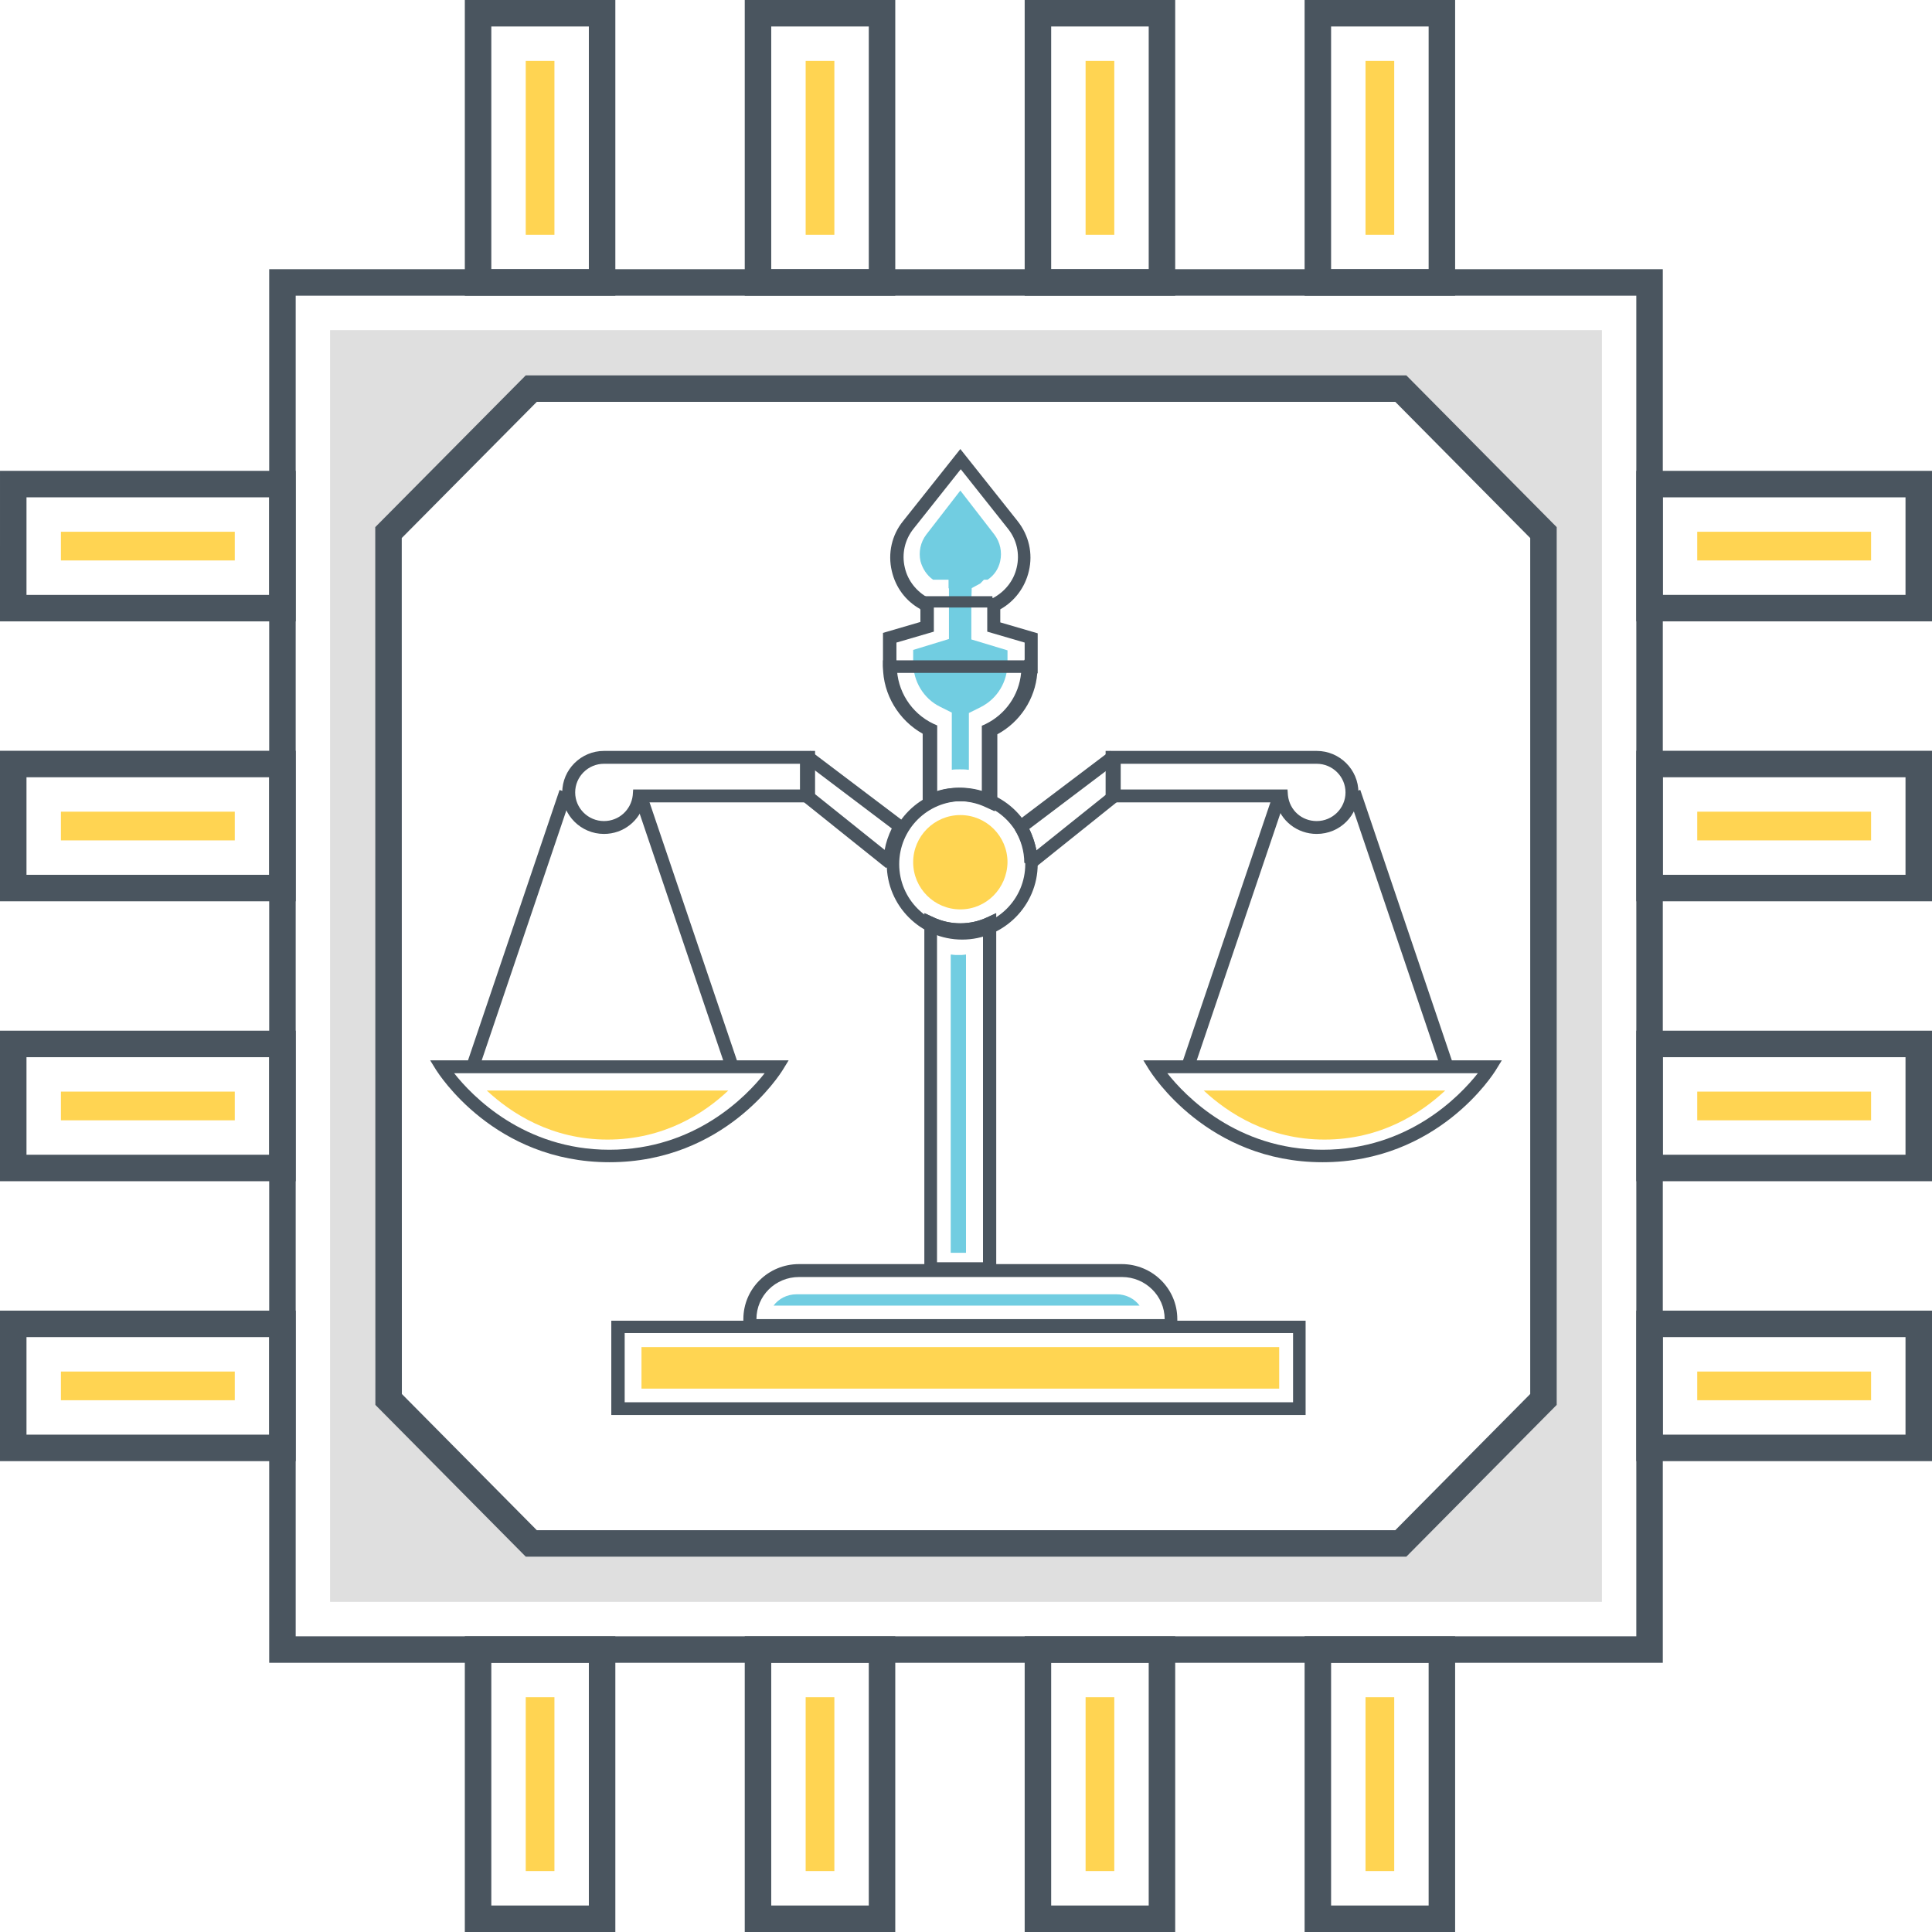 <?xml version="1.0" encoding="UTF-8"?>
<svg width="512px" height="512px" viewBox="0 0 512 512" version="1.1" xmlns="http://www.w3.org/2000/svg" xmlns:xlink="http://www.w3.org/1999/xlink">
    <!-- Generator: Sketch 58 (84663) - https://sketch.com -->
    <title>COPPA</title>
    <desc>Created with Sketch.</desc>
    <g id="Page-1" stroke="none" stroke-width="1" fill="none" fill-rule="evenodd">
        <g id="Security-and-Complia-Copy-3" transform="translate(-111, -1633)" fill-rule="nonzero">
            <g id="COPPA" transform="translate(111, 1633)">
                <g id="SUPERINTELLIGENCE">
                    <path d="M71.342,71.341 L71.342,440.658 L440.66,440.658 L440.66,71.341 L71.342,71.341 Z M433.64,433.639 L78.362,433.639 L78.362,78.361 L433.64,78.361 L433.64,433.639 Z" id="Shape" fill="#4A555F"></path>
                    <path d="M87.476,87.488 L87.476,424.515 L424.528,424.515 L424.528,87.488 L87.476,87.488 Z M409.041,370.879 L371.22,409.028 L140.809,409.028 L102.988,370.879 L102.963,141.149 L140.809,102.975 L371.22,102.975 L409.041,141.149 L409.041,370.879 L409.041,370.879 Z" id="Shape" fill="#DFDFDF"></path>
                    <path d="M372.69,99.473 L139.334,99.473 L99.448,139.693 L99.48,372.313 L139.334,412.535 L372.69,412.535 L412.542,372.312 L412.542,139.694 L372.69,99.473 Z M405.522,369.424 L369.765,405.516 L142.26,405.516 L106.5,369.423 L106.468,142.583 L142.259,106.492 L369.765,106.492 L405.522,142.582 L405.522,369.424 Z" id="Shape" fill="#4A555F"></path>
                    <path d="M123.184,0 L123.184,78.361 L163.072,78.361 L163.072,0 L123.184,0 Z M156.052,71.341 L130.203,71.341 L130.203,7.02 L156.052,7.02 L156.052,71.341 Z" id="Shape" fill="#4A555F"></path>
                    <rect id="Rectangle" fill="#FFD452" x="139.325" y="16.143" width="7.605" height="46.076"></rect>
                    <path d="M197.366,0 L197.366,78.361 L237.256,78.361 L237.256,0 L197.366,0 Z M230.237,71.341 L204.386,71.341 L204.386,7.02 L230.237,7.02 L230.237,71.341 Z" id="Shape" fill="#4A555F"></path>
                    <rect id="Rectangle" fill="#FFD452" x="213.509" y="16.143" width="7.606" height="46.076"></rect>
                    <path d="M271.551,0 L271.551,78.361 L311.439,78.361 L311.439,0 L271.551,0 Z M304.42,71.341 L278.571,71.341 L278.571,7.02 L304.42,7.02 L304.42,71.341 Z" id="Shape" fill="#4A555F"></path>
                    <rect id="Rectangle" fill="#FFD452" x="287.693" y="16.143" width="7.604" height="46.076"></rect>
                    <path d="M345.734,0 L345.734,78.361 L385.625,78.361 L385.625,0 L345.734,0 Z M378.604,71.341 L352.753,71.341 L352.753,7.02 L378.604,7.02 L378.604,71.341 Z" id="Shape" fill="#4A555F"></path>
                    <rect id="Rectangle" fill="#FFD452" x="361.875" y="16.143" width="7.607" height="46.076"></rect>
                    <path d="M123.184,433.639 L123.184,512 L163.072,512 L163.072,433.639 L123.184,433.639 Z M156.052,504.98 L130.203,504.98 L130.203,440.659 L156.052,440.659 L156.052,504.98 Z" id="Shape" fill="#4A555F"></path>
                    <rect id="Rectangle" fill="#FFD452" x="139.325" y="449.781" width="7.605" height="46.076"></rect>
                    <path d="M197.366,433.639 L197.366,512 L237.256,512 L237.256,433.639 L197.366,433.639 Z M230.237,504.98 L204.386,504.98 L204.386,440.659 L230.237,440.659 L230.237,504.98 Z" id="Shape" fill="#4A555F"></path>
                    <rect id="Rectangle" fill="#FFD452" x="213.509" y="449.781" width="7.606" height="46.076"></rect>
                    <path d="M271.551,433.639 L271.551,512 L311.439,512 L311.439,433.639 L271.551,433.639 Z M304.42,504.98 L278.571,504.98 L278.571,440.659 L304.42,440.659 L304.42,504.98 Z" id="Shape" fill="#4A555F"></path>
                    <rect id="Rectangle" fill="#FFD452" x="287.693" y="449.781" width="7.604" height="46.076"></rect>
                    <path d="M345.734,433.639 L345.734,512 L385.625,512 L385.625,433.639 L345.734,433.639 Z M378.604,504.98 L352.753,504.98 L352.753,440.659 L378.604,440.659 L378.604,504.98 Z" id="Shape" fill="#4A555F"></path>
                    <rect id="Rectangle" fill="#FFD452" x="361.875" y="449.781" width="7.607" height="46.076"></rect>
                    <path d="M433.64,124.779 L433.64,164.669 L512,164.669 L512,124.779 L433.64,124.779 L433.64,124.779 Z M504.98,157.649 L440.66,157.649 L440.66,131.799 L504.98,131.799 L504.98,157.649 Z" id="Shape" fill="#4A555F"></path>
                    <rect id="Rectangle" fill="#FFD452" x="449.782" y="140.922" width="46.075" height="7.605"></rect>
                    <path d="M433.64,198.963 L433.64,238.853 L512,238.853 L512,198.963 L433.64,198.963 L433.64,198.963 Z M504.98,231.833 L440.66,231.833 L440.66,205.983 L504.98,205.983 L504.98,231.833 Z" id="Shape" fill="#4A555F"></path>
                    <rect id="Rectangle" fill="#FFD452" x="449.782" y="215.105" width="46.075" height="7.606"></rect>
                    <path d="M433.64,273.146 L433.64,313.036 L512,313.036 L512,273.146 L433.64,273.146 Z M504.98,306.016 L440.66,306.016 L440.66,280.166 L504.98,280.166 L504.98,306.016 Z" id="Shape" fill="#4A555F"></path>
                    <rect id="Rectangle" fill="#FFD452" x="449.782" y="289.289" width="46.075" height="7.605"></rect>
                    <path d="M433.64,347.33 L433.64,387.22 L512,387.22 L512,347.33 L433.64,347.33 Z M504.98,380.2 L440.66,380.2 L440.66,354.35 L504.98,354.35 L504.98,380.2 Z" id="Shape" fill="#4A555F"></path>
                    <rect id="Rectangle" fill="#FFD452" x="449.782" y="363.472" width="46.075" height="7.606"></rect>
                    <path d="M0.002,124.779 L0,164.669 L78.362,164.669 L78.362,124.779 L0.002,124.779 L0.002,124.779 Z M71.342,157.649 L7.02,157.649 L7.022,131.799 L71.342,131.799 L71.342,157.649 Z" id="Shape" fill="#4A555F"></path>
                    <rect id="Rectangle" fill="#FFD452" x="16.143" y="140.921" width="46.076" height="7.605"></rect>
                    <path d="M0,198.963 L0,238.853 L78.362,238.853 L78.362,198.963 L0,198.963 L0,198.963 Z M71.342,231.833 L7.02,231.833 L7.02,205.983 L71.343,205.983 L71.343,231.833 L71.342,231.833 Z" id="Shape" fill="#4A555F"></path>
                    <rect id="Rectangle" fill="#FFD452" x="16.143" y="215.105" width="46.076" height="7.606"></rect>
                    <path d="M0,273.146 L0,313.036 L78.362,313.036 L78.362,273.146 L0,273.146 Z M71.342,306.016 L7.02,306.016 L7.02,280.166 L71.343,280.166 L71.343,306.016 L71.342,306.016 Z" id="Shape" fill="#4A555F"></path>
                    <rect id="Rectangle" fill="#FFD452" x="16.143" y="289.288" width="46.076" height="7.606"></rect>
                    <path d="M0,347.33 L0,387.219 L78.362,387.219 L78.362,347.33 L0,347.33 Z M71.342,380.2 L7.02,380.2 L7.02,354.35 L71.343,354.35 L71.343,380.2 L71.342,380.2 Z" id="Shape" fill="#4A555F"></path>
                    <rect id="Rectangle" fill="#FFD452" x="16.143" y="363.472" width="46.076" height="7.606"></rect>
                </g>
                <g id="ATTORNEY" transform="translate(114, 119)">
                    <path d="M142.547,85 C141.793,84.889 141.039,84.889 140.392,84.889 C139.638,84.889 138.884,84.889 138.237,85 L138.237,69.843 L135.112,68.283 C130.802,66.166 128,61.596 128,56.581 L128,53.238 L137.483,50.34 L137.483,36.967 L137.375,36.855 L137.375,34.627 L133.28,34.627 C131.664,33.512 130.478,31.729 129.94,29.723 C129.401,27.271 129.94,24.708 131.448,22.702 L140.5,11 L149.552,22.702 C151.06,24.708 151.599,27.271 151.06,29.723 C150.629,31.729 149.444,33.512 147.72,34.627 L146.75,34.627 L145.78,35.63 L143.517,36.855 L143.409,40.422 L143.409,50.452 L153,53.349 L153,56.693 C153,61.708 150.306,66.166 145.888,68.395 L142.763,69.955 L142.763,85 L142.547,85 Z" id="Path" fill="#71CDE1"></path>
                    <path d="M150,219 L131,219 L131,123 L133.402,124.11 C137.879,126.218 143.121,126.218 147.598,124.11 L150,123 L150,219 Z M134.276,215.56 L146.506,215.56 L146.506,128.216 C142.575,129.548 138.207,129.548 134.276,128.216 L134.276,215.56 L134.276,215.56 Z" id="Shape" fill="#4A555F"></path>
                    <path d="M138,213 L138,134 C138.7,134.112 139.3,134.112 140,134.112 C140.7,134.112 141.4,134.112 142,134 L142,213 L138,213 Z" id="Path" fill="#71CDE1"></path>
                    <path d="M149.589,96 L147.178,94.889 C142.685,92.778 137.425,92.778 132.932,94.889 L130.521,96 L130.521,75.444 C124.164,71.889 120,65 120,57.667 L120,56 L160,56 L160,57.667 C160,65.111 155.945,72 149.589,75.444 L149.589,96 Z M140.055,89.778 C142.137,89.778 144.219,90.111 146.192,90.778 L146.192,73.333 L147.178,72.889 C152.438,70.333 156.055,65.222 156.603,59.333 L123.507,59.333 C124.055,65.111 127.671,70.333 132.932,72.889 L133.918,73.333 L133.918,90.778 C135.781,90.111 137.863,89.778 140.055,89.778 Z" id="Shape" fill="#4A555F"></path>
                    <path d="M198,234 L83,234 L83,230.577 C83,222.515 89.594,216 97.752,216 L183.248,216 C191.406,216 198,222.515 198,230.577 L198,234 Z M86.465,230.577 L194.647,230.577 L194.647,230.577 C194.647,224.393 189.506,219.423 183.36,219.423 L97.752,219.423 C91.494,219.423 86.465,224.393 86.465,230.577 L86.465,230.577 Z" id="Shape" fill="#4A555F"></path>
                    <path d="M91,227 C92.33,225.2 94.547,224 97.097,224 L181.903,224 C184.453,224 186.67,225.2 188,227 L91,227 Z" id="Path" fill="#71CDE1"></path>
                    <path d="M232,256 L48,256 L48,231 L232,231 L232,256 Z M51.547,252.616 L228.675,252.616 L228.675,234.275 L51.547,234.275 L51.547,252.616 Z" id="Shape" fill="#4A555F"></path>
                    <rect id="Rectangle" fill="#FFD552" x="56" y="238" width="169" height="11"></rect>
                    <path d="M150,219 L131,219 L131,123 L133.402,124.11 C137.879,126.218 143.121,126.218 147.598,124.11 L150,123 L150,219 Z M134.276,215.56 L146.506,215.56 L146.506,128.216 C142.575,129.548 138.207,129.548 134.276,128.216 L134.276,215.56 L134.276,215.56 Z" id="Shape" fill="#4A555F"></path>
                    <path d="M138,213 L138,134 C138.7,134.112 139.3,134.112 140,134.112 C140.7,134.112 141.4,134.112 142,134 L142,213 L138,213 Z" id="Path" fill="#71CDE1"></path>
                    <path d="M150.193,96 L147.742,94.885 C143.174,92.767 137.826,92.767 133.258,94.885 L130.807,96 L130.807,75.373 C124.791,72.139 120.78,66.007 120.223,59.206 L120.111,59.206 L120,57.533 L120,48.725 L129.916,45.826 L129.916,42.481 L129.804,42.481 L129.804,42.369 C126.016,40.251 123.342,36.683 122.34,32.334 C121.226,27.652 122.34,22.746 125.348,19.066 L140.5,0 L155.652,19.066 C158.66,22.857 159.774,27.652 158.66,32.334 C157.658,36.683 154.872,40.362 151.084,42.481 L151.084,45.937 L161,48.836 L161,59.429 L160.889,59.429 C160.332,66.23 156.321,72.362 150.304,75.596 L150.304,96 L150.193,96 Z M140.5,89.756 C142.617,89.756 144.734,90.091 146.739,90.76 L146.739,73.254 L147.742,72.808 C153.647,70.021 157.435,64 157.435,57.533 L157.435,55.861 L157.546,55.861 L157.546,51.289 L147.63,48.39 L147.63,40.251 L148.522,39.805 L148.856,39.47 L149.19,39.47 C152.31,37.798 154.649,34.899 155.429,31.443 C156.321,27.763 155.429,23.972 153.09,21.073 L140.611,5.352 L128.133,21.073 C125.793,23.972 124.902,27.763 125.793,31.443 C126.573,34.899 128.913,37.798 132.033,39.47 L133.37,39.47 L133.37,40.139 L133.481,40.251 L133.481,41.254 L133.481,48.39 L123.565,51.289 L123.565,55.861 L123.677,57.533 C123.677,64 127.465,70.021 133.37,72.808 L134.372,73.254 L134.372,90.76 C136.155,90.091 138.272,89.756 140.5,89.756 Z" id="Shape" fill="#4A555F"></path>
                    <path d="M234.944,102 C229.748,102 225.325,98.48 224.219,93.64 L179,93.64 L179,80 L234.944,80 C241.025,80 246,84.95 246,91 C246,97.05 241.135,102 234.944,102 Z M182.427,90.23 L227.205,90.23 L227.315,91.77 C227.757,95.73 230.964,98.59 234.944,98.59 C239.145,98.59 242.573,95.18 242.573,91 C242.573,86.82 239.145,83.41 234.944,83.41 L182.317,83.41 L182.317,90.23 L182.427,90.23 Z" id="Shape" fill="#4A555F"></path>
                    <path d="M160.222,111 L157.444,109.637 C157.444,106.571 156.556,103.619 155,101.007 L155.444,98.736 L180.222,80 L183,81.363 L183,91.923 L182.333,93.286 L160.222,111 Z M158.778,100.667 C159.667,102.484 160.222,104.414 160.667,106.344 L179.667,91.128 L179.667,84.883 L158.778,100.667 Z" id="Shape" fill="#4A555F"></path>
                    <path d="M46.056,102 C39.975,102 35,97.05 35,91 C35,84.95 39.975,80 46.056,80 L102,80 L102,93.64 L56.781,93.64 C55.564,98.48 51.252,102 46.056,102 Z M46.056,83.41 C41.855,83.41 38.427,86.82 38.427,91 C38.427,95.18 41.855,98.59 46.056,98.59 C50.036,98.59 53.243,95.62 53.685,91.77 L53.795,90.23 L98.573,90.23 L98.573,83.41 L46.056,83.41 Z" id="Shape" fill="#4A555F"></path>
                    <path d="M120.778,111 L98.667,93.286 L98,91.923 L98,81.363 L100.778,80 L125.556,98.736 L126,101.007 C124.444,103.619 123.667,106.571 123.556,109.637 L120.778,111 Z M101.444,91.015 L120.444,106.231 C120.778,104.3 121.444,102.37 122.333,100.553 L101.444,84.769 L101.444,91.015 Z" id="Shape" fill="#4A555F"></path>
                    <path d="M141,130 C129.901,130 121,120.989 121,110 C121,98.901 130.011,90 141,90 C152.099,90 161,99.011 161,110 C161,120.989 151.989,130 141,130 Z M141,93.297 C131.769,93.297 124.297,100.769 124.297,110 C124.297,119.231 131.769,126.703 141,126.703 C150.231,126.703 157.703,119.231 157.703,110 C157.593,100.769 150.121,93.297 141,93.297 Z" id="Shape" fill="#4A555F"></path>
                    <path d="M140.5,122 C133.603,122 128,116.397 128,109.5 C128,102.603 133.603,97 140.5,97 C147.397,97 153,102.603 153,109.5 C152.892,116.397 147.397,122 140.5,122 Z" id="Path" fill="#FFD552"></path>
                    <rect id="Rectangle" fill="#4A555F" x="131" y="39" width="18" height="3"></rect>
                    <polygon id="Rectangle" fill="#4A555F" transform="translate(23.453, 127.719) rotate(18.754) translate(-23.453, -127.719) " points="21.699 88.846 25.139 88.849 25.206 166.592 21.766 166.589"></polygon>
                    <polygon id="Rectangle" fill="#4A555F" transform="translate(67.85, 127.684) rotate(71.246) translate(-67.85, -127.684) " points="28.977 125.931 106.72 125.998 106.723 129.438 28.98 129.371"></polygon>
                    <path d="M47.5,189 C16.948,189 2.23,165.527 1.561,164.535 L0,162 L95,162 L93.439,164.535 C92.77,165.637 78.052,189 47.5,189 Z M6.356,165.416 C11.039,171.367 24.754,185.694 47.5,185.694 C70.246,185.694 83.85,171.478 88.644,165.416 L6.356,165.416 Z" id="Shape" fill="#4A555F"></path>
                    <path d="M47,183 C32.171,183 21.467,176.036 15,170 L79,170 C72.645,176.036 61.941,183 47,183 Z" id="Path" fill="#FFD552"></path>
                    <polygon id="Rectangle" fill="#4A555F" transform="translate(212.934, 127.738) rotate(18.759) translate(-212.934, -127.738) " points="211.181 88.864 214.621 88.867 214.688 166.612 211.248 166.609"></polygon>
                    <polygon id="Rectangle" fill="#4A555F" transform="translate(257.322, 127.697) rotate(71.246) translate(-257.322, -127.697) " points="218.45 125.944 296.192 126.011 296.195 129.451 218.453 129.384"></polygon>
                    <path d="M236.5,189 C205.948,189 191.23,165.527 190.561,164.535 L189,162 L284,162 L282.439,164.535 C281.77,165.637 267.052,189 236.5,189 Z M195.356,165.416 C200.039,171.367 213.754,185.694 236.5,185.694 C259.246,185.694 272.85,171.478 277.644,165.416 L195.356,165.416 Z" id="Shape" fill="#4A555F"></path>
                    <path d="M237,183 C222.171,183 211.467,176.036 205,170 L269,170 C262.533,176.036 251.941,183 237,183 Z" id="Path" fill="#FFD552"></path>
                </g>
            </g>
        </g>
    </g>
</svg>